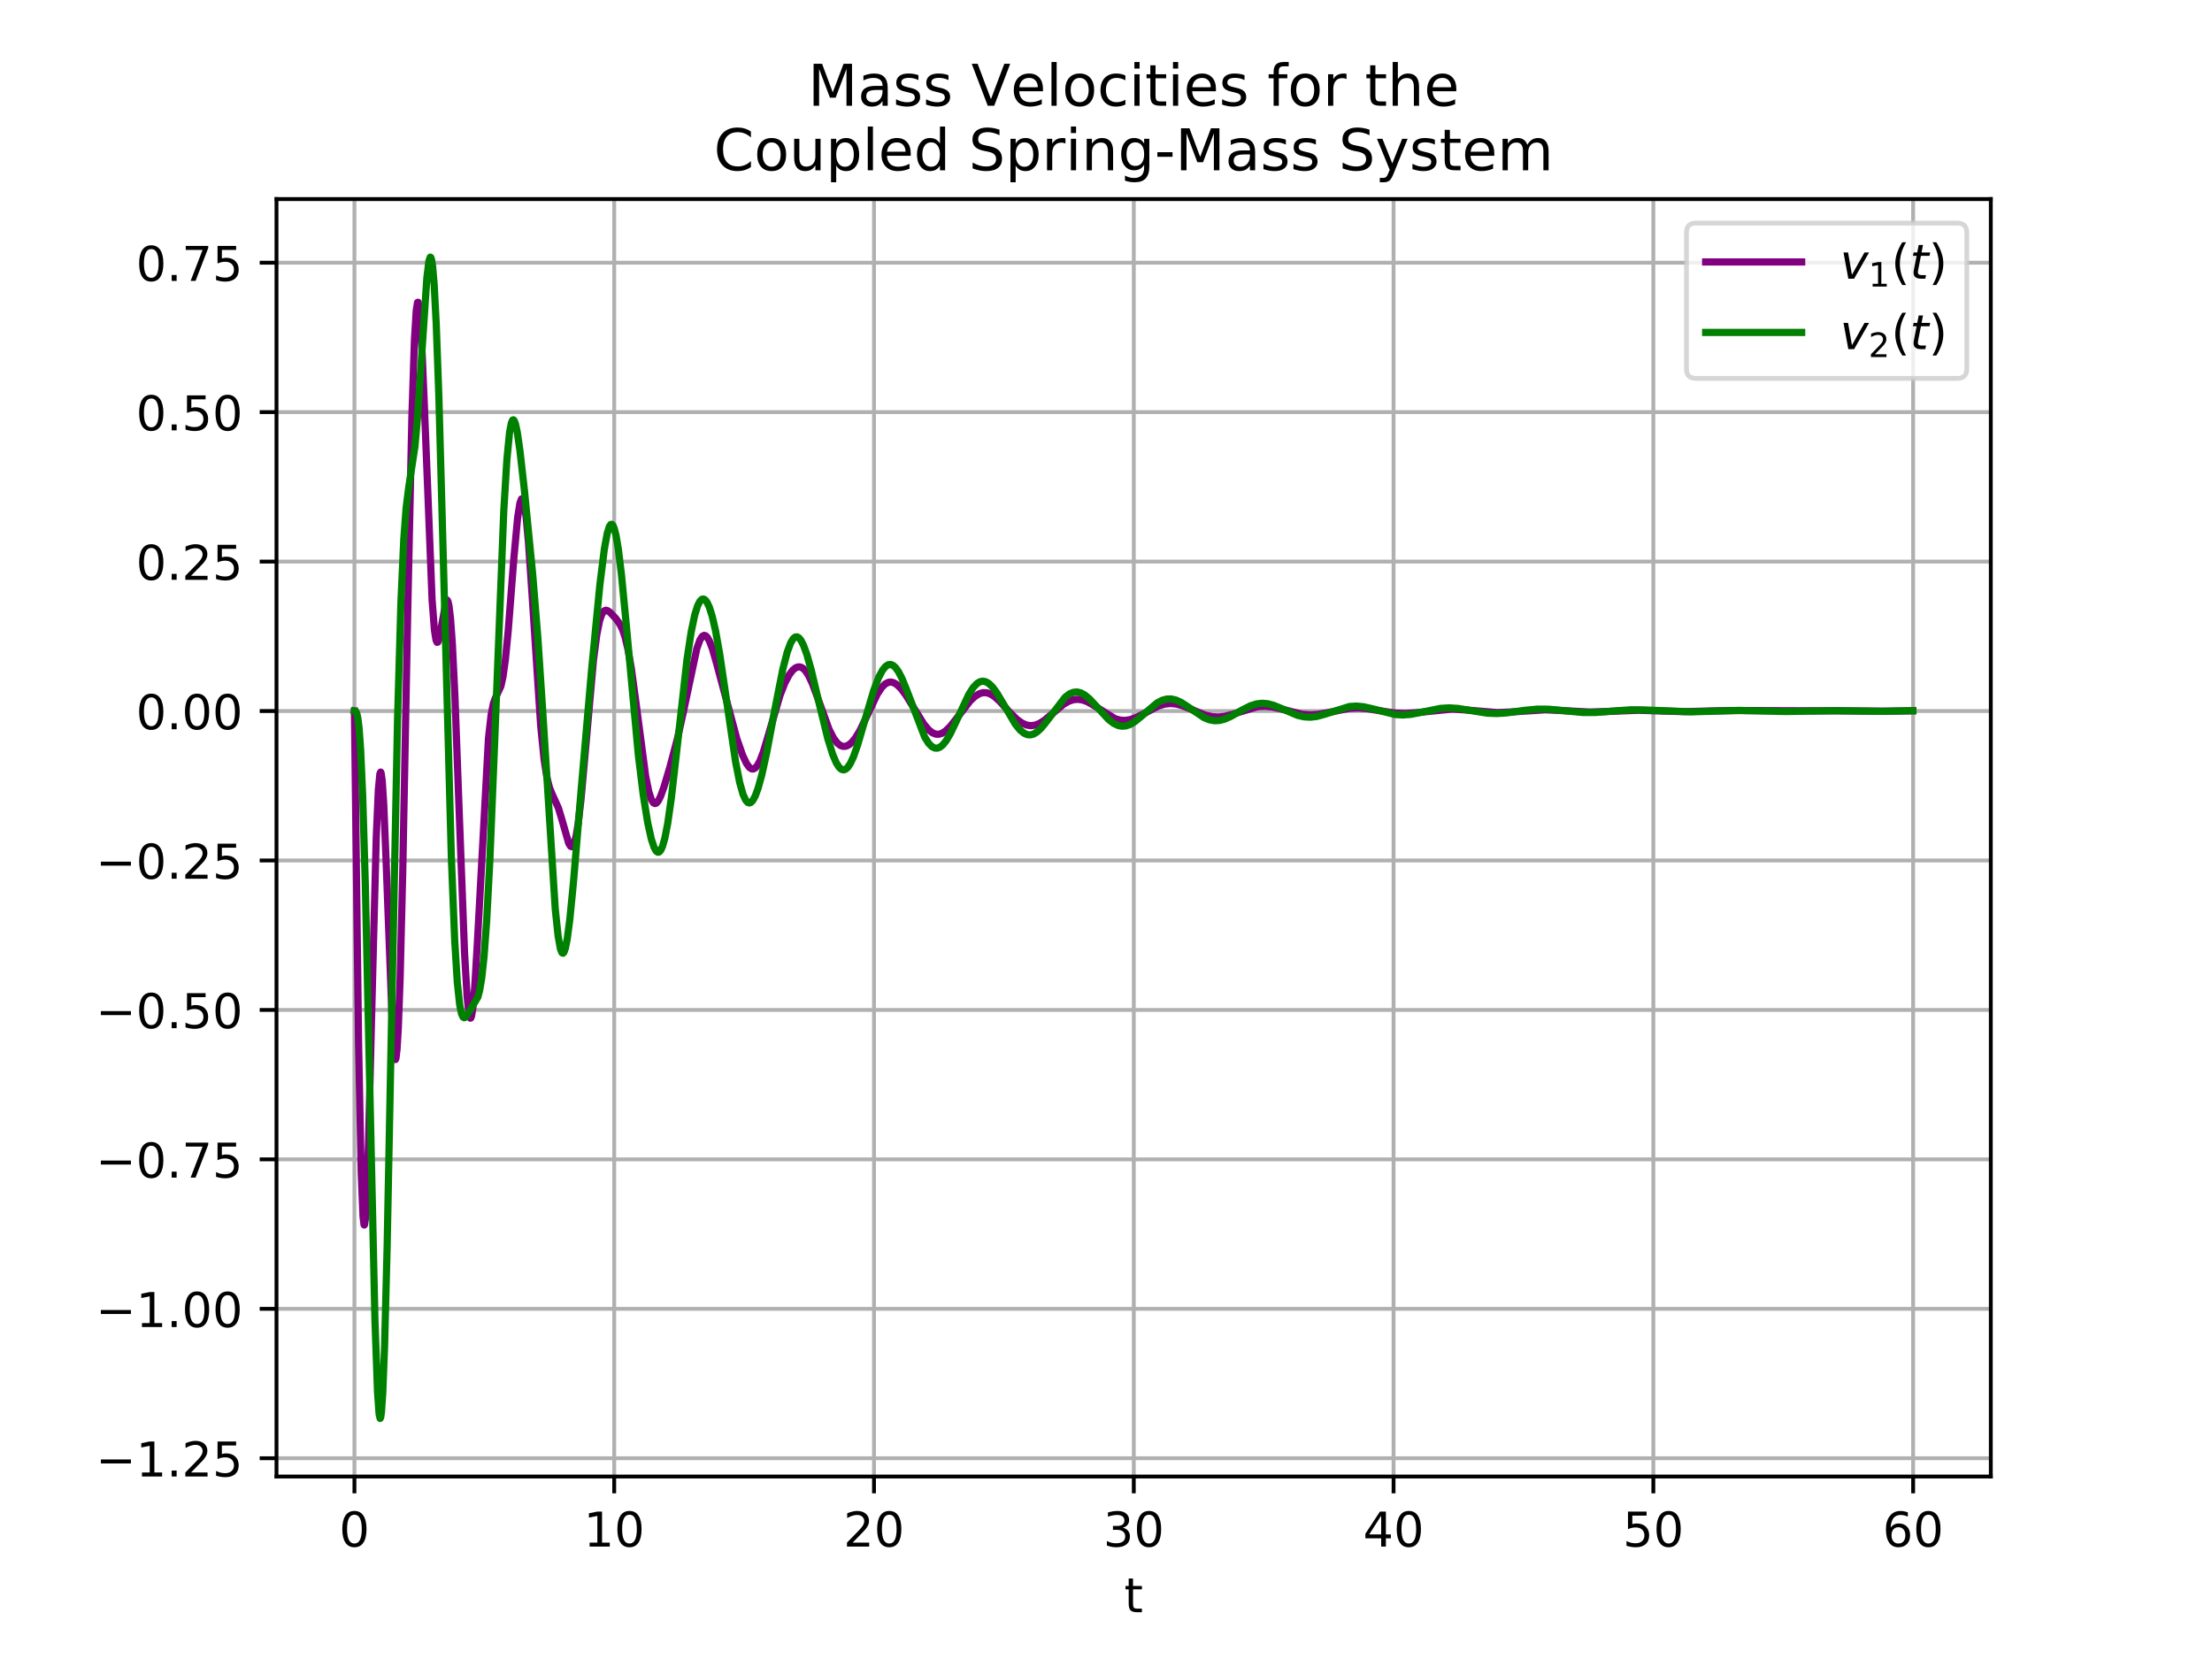 <?xml version="1.0" encoding="utf-8" standalone="no"?>
<!DOCTYPE svg PUBLIC "-//W3C//DTD SVG 1.1//EN"
  "http://www.w3.org/Graphics/SVG/1.1/DTD/svg11.dtd">
<!-- Created with matplotlib (https://matplotlib.org/) -->
<svg height="345.6pt" version="1.1" viewBox="0 0 460.8 345.6" width="460.8pt" xmlns="http://www.w3.org/2000/svg" xmlns:xlink="http://www.w3.org/1999/xlink">
 <defs>
  <style type="text/css">
*{stroke-linecap:butt;stroke-linejoin:round;}
  </style>
 </defs>
 <g id="figure_1">
  <g id="patch_1">
   <path d="M 0 345.6 
L 460.8 345.6 
L 460.8 0 
L 0 0 
z
" style="fill:#ffffff;"/>
  </g>
  <g id="axes_1">
   <g id="patch_2">
    <path d="M 57.6 307.584 
L 414.72 307.584 
L 414.72 41.472 
L 57.6 41.472 
z
" style="fill:#ffffff;"/>
   </g>
   <g id="matplotlib.axis_1">
    <g id="xtick_1">
     <g id="line2d_1">
      <path clip-path="url(#p54c0ba9240)" d="M 73.833 307.584 
L 73.833 41.472 
" style="fill:none;stroke:#b0b0b0;stroke-linecap:square;stroke-width:0.8;"/>
     </g>
     <g id="line2d_2">
      <defs>
       <path d="M 0 0 
L 0 3.5 
" id="m34339ea0be" style="stroke:#000000;stroke-width:0.8;"/>
      </defs>
      <g>
       <use style="stroke:#000000;stroke-width:0.8;" x="73.833" xlink:href="#m34339ea0be" y="307.584"/>
      </g>
     </g>
     <g id="text_1">
      <!-- 0 -->
      <defs>
       <path d="M 31.781 66.406 
Q 24.172 66.406 20.328 58.906 
Q 16.5 51.422 16.5 36.375 
Q 16.5 21.391 20.328 13.891 
Q 24.172 6.391 31.781 6.391 
Q 39.453 6.391 43.281 13.891 
Q 47.125 21.391 47.125 36.375 
Q 47.125 51.422 43.281 58.906 
Q 39.453 66.406 31.781 66.406 
z
M 31.781 74.219 
Q 44.047 74.219 50.516 64.516 
Q 56.984 54.828 56.984 36.375 
Q 56.984 17.969 50.516 8.266 
Q 44.047 -1.422 31.781 -1.422 
Q 19.531 -1.422 13.062 8.266 
Q 6.594 17.969 6.594 36.375 
Q 6.594 54.828 13.062 64.516 
Q 19.531 74.219 31.781 74.219 
z
" id="DejaVuSans-48"/>
      </defs>
      <g transform="translate(70.651 322.182)scale(0.1 -0.1)">
       <use xlink:href="#DejaVuSans-48"/>
      </g>
     </g>
    </g>
    <g id="xtick_2">
     <g id="line2d_3">
      <path clip-path="url(#p54c0ba9240)" d="M 127.951 307.584 
L 127.951 41.472 
" style="fill:none;stroke:#b0b0b0;stroke-linecap:square;stroke-width:0.8;"/>
     </g>
     <g id="line2d_4">
      <g>
       <use style="stroke:#000000;stroke-width:0.8;" x="127.951" xlink:href="#m34339ea0be" y="307.584"/>
      </g>
     </g>
     <g id="text_2">
      <!-- 10 -->
      <defs>
       <path d="M 12.406 8.297 
L 28.516 8.297 
L 28.516 63.922 
L 10.984 60.406 
L 10.984 69.391 
L 28.422 72.906 
L 38.281 72.906 
L 38.281 8.297 
L 54.391 8.297 
L 54.391 0 
L 12.406 0 
z
" id="DejaVuSans-49"/>
      </defs>
      <g transform="translate(121.588 322.182)scale(0.1 -0.1)">
       <use xlink:href="#DejaVuSans-49"/>
       <use x="63.623" xlink:href="#DejaVuSans-48"/>
      </g>
     </g>
    </g>
    <g id="xtick_3">
     <g id="line2d_5">
      <path clip-path="url(#p54c0ba9240)" d="M 182.069 307.584 
L 182.069 41.472 
" style="fill:none;stroke:#b0b0b0;stroke-linecap:square;stroke-width:0.8;"/>
     </g>
     <g id="line2d_6">
      <g>
       <use style="stroke:#000000;stroke-width:0.8;" x="182.069" xlink:href="#m34339ea0be" y="307.584"/>
      </g>
     </g>
     <g id="text_3">
      <!-- 20 -->
      <defs>
       <path d="M 19.188 8.297 
L 53.609 8.297 
L 53.609 0 
L 7.328 0 
L 7.328 8.297 
Q 12.938 14.109 22.625 23.891 
Q 32.328 33.688 34.812 36.531 
Q 39.547 41.844 41.422 45.531 
Q 43.312 49.219 43.312 52.781 
Q 43.312 58.594 39.234 62.25 
Q 35.156 65.922 28.609 65.922 
Q 23.969 65.922 18.812 64.312 
Q 13.672 62.703 7.812 59.422 
L 7.812 69.391 
Q 13.766 71.781 18.938 73 
Q 24.125 74.219 28.422 74.219 
Q 39.75 74.219 46.484 68.547 
Q 53.219 62.891 53.219 53.422 
Q 53.219 48.922 51.531 44.891 
Q 49.859 40.875 45.406 35.406 
Q 44.188 33.984 37.641 27.219 
Q 31.109 20.453 19.188 8.297 
z
" id="DejaVuSans-50"/>
      </defs>
      <g transform="translate(175.706 322.182)scale(0.1 -0.1)">
       <use xlink:href="#DejaVuSans-50"/>
       <use x="63.623" xlink:href="#DejaVuSans-48"/>
      </g>
     </g>
    </g>
    <g id="xtick_4">
     <g id="line2d_7">
      <path clip-path="url(#p54c0ba9240)" d="M 236.187 307.584 
L 236.187 41.472 
" style="fill:none;stroke:#b0b0b0;stroke-linecap:square;stroke-width:0.8;"/>
     </g>
     <g id="line2d_8">
      <g>
       <use style="stroke:#000000;stroke-width:0.8;" x="236.187" xlink:href="#m34339ea0be" y="307.584"/>
      </g>
     </g>
     <g id="text_4">
      <!-- 30 -->
      <defs>
       <path d="M 40.578 39.312 
Q 47.656 37.797 51.625 33 
Q 55.609 28.219 55.609 21.188 
Q 55.609 10.406 48.188 4.484 
Q 40.766 -1.422 27.094 -1.422 
Q 22.516 -1.422 17.656 -0.516 
Q 12.797 0.391 7.625 2.203 
L 7.625 11.719 
Q 11.719 9.328 16.594 8.109 
Q 21.484 6.891 26.812 6.891 
Q 36.078 6.891 40.938 10.547 
Q 45.797 14.203 45.797 21.188 
Q 45.797 27.641 41.281 31.266 
Q 36.766 34.906 28.719 34.906 
L 20.219 34.906 
L 20.219 43.016 
L 29.109 43.016 
Q 36.375 43.016 40.234 45.922 
Q 44.094 48.828 44.094 54.297 
Q 44.094 59.906 40.109 62.906 
Q 36.141 65.922 28.719 65.922 
Q 24.656 65.922 20.016 65.031 
Q 15.375 64.156 9.812 62.312 
L 9.812 71.094 
Q 15.438 72.656 20.344 73.438 
Q 25.25 74.219 29.594 74.219 
Q 40.828 74.219 47.359 69.109 
Q 53.906 64.016 53.906 55.328 
Q 53.906 49.266 50.438 45.094 
Q 46.969 40.922 40.578 39.312 
z
" id="DejaVuSans-51"/>
      </defs>
      <g transform="translate(229.825 322.182)scale(0.1 -0.1)">
       <use xlink:href="#DejaVuSans-51"/>
       <use x="63.623" xlink:href="#DejaVuSans-48"/>
      </g>
     </g>
    </g>
    <g id="xtick_5">
     <g id="line2d_9">
      <path clip-path="url(#p54c0ba9240)" d="M 290.305 307.584 
L 290.305 41.472 
" style="fill:none;stroke:#b0b0b0;stroke-linecap:square;stroke-width:0.8;"/>
     </g>
     <g id="line2d_10">
      <g>
       <use style="stroke:#000000;stroke-width:0.8;" x="290.305" xlink:href="#m34339ea0be" y="307.584"/>
      </g>
     </g>
     <g id="text_5">
      <!-- 40 -->
      <defs>
       <path d="M 37.797 64.312 
L 12.891 25.391 
L 37.797 25.391 
z
M 35.203 72.906 
L 47.609 72.906 
L 47.609 25.391 
L 58.016 25.391 
L 58.016 17.188 
L 47.609 17.188 
L 47.609 0 
L 37.797 0 
L 37.797 17.188 
L 4.891 17.188 
L 4.891 26.703 
z
" id="DejaVuSans-52"/>
      </defs>
      <g transform="translate(283.943 322.182)scale(0.1 -0.1)">
       <use xlink:href="#DejaVuSans-52"/>
       <use x="63.623" xlink:href="#DejaVuSans-48"/>
      </g>
     </g>
    </g>
    <g id="xtick_6">
     <g id="line2d_11">
      <path clip-path="url(#p54c0ba9240)" d="M 344.423 307.584 
L 344.423 41.472 
" style="fill:none;stroke:#b0b0b0;stroke-linecap:square;stroke-width:0.8;"/>
     </g>
     <g id="line2d_12">
      <g>
       <use style="stroke:#000000;stroke-width:0.8;" x="344.423" xlink:href="#m34339ea0be" y="307.584"/>
      </g>
     </g>
     <g id="text_6">
      <!-- 50 -->
      <defs>
       <path d="M 10.797 72.906 
L 49.516 72.906 
L 49.516 64.594 
L 19.828 64.594 
L 19.828 46.734 
Q 21.969 47.469 24.109 47.828 
Q 26.266 48.188 28.422 48.188 
Q 40.625 48.188 47.75 41.5 
Q 54.891 34.812 54.891 23.391 
Q 54.891 11.625 47.562 5.094 
Q 40.234 -1.422 26.906 -1.422 
Q 22.312 -1.422 17.547 -0.641 
Q 12.797 0.141 7.719 1.703 
L 7.719 11.625 
Q 12.109 9.234 16.797 8.062 
Q 21.484 6.891 26.703 6.891 
Q 35.156 6.891 40.078 11.328 
Q 45.016 15.766 45.016 23.391 
Q 45.016 31 40.078 35.438 
Q 35.156 39.891 26.703 39.891 
Q 22.75 39.891 18.812 39.016 
Q 14.891 38.141 10.797 36.281 
z
" id="DejaVuSans-53"/>
      </defs>
      <g transform="translate(338.061 322.182)scale(0.1 -0.1)">
       <use xlink:href="#DejaVuSans-53"/>
       <use x="63.623" xlink:href="#DejaVuSans-48"/>
      </g>
     </g>
    </g>
    <g id="xtick_7">
     <g id="line2d_13">
      <path clip-path="url(#p54c0ba9240)" d="M 398.541 307.584 
L 398.541 41.472 
" style="fill:none;stroke:#b0b0b0;stroke-linecap:square;stroke-width:0.8;"/>
     </g>
     <g id="line2d_14">
      <g>
       <use style="stroke:#000000;stroke-width:0.8;" x="398.541" xlink:href="#m34339ea0be" y="307.584"/>
      </g>
     </g>
     <g id="text_7">
      <!-- 60 -->
      <defs>
       <path d="M 33.016 40.375 
Q 26.375 40.375 22.484 35.828 
Q 18.609 31.297 18.609 23.391 
Q 18.609 15.531 22.484 10.953 
Q 26.375 6.391 33.016 6.391 
Q 39.656 6.391 43.531 10.953 
Q 47.406 15.531 47.406 23.391 
Q 47.406 31.297 43.531 35.828 
Q 39.656 40.375 33.016 40.375 
z
M 52.594 71.297 
L 52.594 62.312 
Q 48.875 64.062 45.094 64.984 
Q 41.312 65.922 37.594 65.922 
Q 27.828 65.922 22.672 59.328 
Q 17.531 52.734 16.797 39.406 
Q 19.672 43.656 24.016 45.922 
Q 28.375 48.188 33.594 48.188 
Q 44.578 48.188 50.953 41.516 
Q 57.328 34.859 57.328 23.391 
Q 57.328 12.156 50.688 5.359 
Q 44.047 -1.422 33.016 -1.422 
Q 20.359 -1.422 13.672 8.266 
Q 6.984 17.969 6.984 36.375 
Q 6.984 53.656 15.188 63.938 
Q 23.391 74.219 37.203 74.219 
Q 40.922 74.219 44.703 73.484 
Q 48.484 72.75 52.594 71.297 
z
" id="DejaVuSans-54"/>
      </defs>
      <g transform="translate(392.179 322.182)scale(0.1 -0.1)">
       <use xlink:href="#DejaVuSans-54"/>
       <use x="63.623" xlink:href="#DejaVuSans-48"/>
      </g>
     </g>
    </g>
    <g id="text_8">
     <!-- t -->
     <defs>
      <path d="M 18.312 70.219 
L 18.312 54.688 
L 36.812 54.688 
L 36.812 47.703 
L 18.312 47.703 
L 18.312 18.016 
Q 18.312 11.328 20.141 9.422 
Q 21.969 7.516 27.594 7.516 
L 36.812 7.516 
L 36.812 0 
L 27.594 0 
Q 17.188 0 13.234 3.875 
Q 9.281 7.766 9.281 18.016 
L 9.281 47.703 
L 2.688 47.703 
L 2.688 54.688 
L 9.281 54.688 
L 9.281 70.219 
z
" id="DejaVuSans-116"/>
     </defs>
     <g transform="translate(234.2 335.861)scale(0.1 -0.1)">
      <use xlink:href="#DejaVuSans-116"/>
     </g>
    </g>
   </g>
   <g id="matplotlib.axis_2">
    <g id="ytick_1">
     <g id="line2d_15">
      <path clip-path="url(#p54c0ba9240)" d="M 57.6 303.782 
L 414.72 303.782 
" style="fill:none;stroke:#b0b0b0;stroke-linecap:square;stroke-width:0.8;"/>
     </g>
     <g id="line2d_16">
      <defs>
       <path d="M 0 0 
L -3.5 0 
" id="m5622274692" style="stroke:#000000;stroke-width:0.8;"/>
      </defs>
      <g>
       <use style="stroke:#000000;stroke-width:0.8;" x="57.6" xlink:href="#m5622274692" y="303.782"/>
      </g>
     </g>
     <g id="text_9">
      <!-- −1.25 -->
      <defs>
       <path d="M 10.594 35.5 
L 73.188 35.5 
L 73.188 27.203 
L 10.594 27.203 
z
" id="DejaVuSans-8722"/>
       <path d="M 10.688 12.406 
L 21 12.406 
L 21 0 
L 10.688 0 
z
" id="DejaVuSans-46"/>
      </defs>
      <g transform="translate(19.955 307.581)scale(0.1 -0.1)">
       <use xlink:href="#DejaVuSans-8722"/>
       <use x="83.789" xlink:href="#DejaVuSans-49"/>
       <use x="147.412" xlink:href="#DejaVuSans-46"/>
       <use x="179.199" xlink:href="#DejaVuSans-50"/>
       <use x="242.822" xlink:href="#DejaVuSans-53"/>
      </g>
     </g>
    </g>
    <g id="ytick_2">
     <g id="line2d_17">
      <path clip-path="url(#p54c0ba9240)" d="M 57.6 272.65 
L 414.72 272.65 
" style="fill:none;stroke:#b0b0b0;stroke-linecap:square;stroke-width:0.8;"/>
     </g>
     <g id="line2d_18">
      <g>
       <use style="stroke:#000000;stroke-width:0.8;" x="57.6" xlink:href="#m5622274692" y="272.65"/>
      </g>
     </g>
     <g id="text_10">
      <!-- −1.00 -->
      <g transform="translate(19.955 276.449)scale(0.1 -0.1)">
       <use xlink:href="#DejaVuSans-8722"/>
       <use x="83.789" xlink:href="#DejaVuSans-49"/>
       <use x="147.412" xlink:href="#DejaVuSans-46"/>
       <use x="179.199" xlink:href="#DejaVuSans-48"/>
       <use x="242.822" xlink:href="#DejaVuSans-48"/>
      </g>
     </g>
    </g>
    <g id="ytick_3">
     <g id="line2d_19">
      <path clip-path="url(#p54c0ba9240)" d="M 57.6 241.517 
L 414.72 241.517 
" style="fill:none;stroke:#b0b0b0;stroke-linecap:square;stroke-width:0.8;"/>
     </g>
     <g id="line2d_20">
      <g>
       <use style="stroke:#000000;stroke-width:0.8;" x="57.6" xlink:href="#m5622274692" y="241.517"/>
      </g>
     </g>
     <g id="text_11">
      <!-- −0.75 -->
      <defs>
       <path d="M 8.203 72.906 
L 55.078 72.906 
L 55.078 68.703 
L 28.609 0 
L 18.312 0 
L 43.219 64.594 
L 8.203 64.594 
z
" id="DejaVuSans-55"/>
      </defs>
      <g transform="translate(19.955 245.316)scale(0.1 -0.1)">
       <use xlink:href="#DejaVuSans-8722"/>
       <use x="83.789" xlink:href="#DejaVuSans-48"/>
       <use x="147.412" xlink:href="#DejaVuSans-46"/>
       <use x="179.199" xlink:href="#DejaVuSans-55"/>
       <use x="242.822" xlink:href="#DejaVuSans-53"/>
      </g>
     </g>
    </g>
    <g id="ytick_4">
     <g id="line2d_21">
      <path clip-path="url(#p54c0ba9240)" d="M 57.6 210.385 
L 414.72 210.385 
" style="fill:none;stroke:#b0b0b0;stroke-linecap:square;stroke-width:0.8;"/>
     </g>
     <g id="line2d_22">
      <g>
       <use style="stroke:#000000;stroke-width:0.8;" x="57.6" xlink:href="#m5622274692" y="210.385"/>
      </g>
     </g>
     <g id="text_12">
      <!-- −0.50 -->
      <g transform="translate(19.955 214.184)scale(0.1 -0.1)">
       <use xlink:href="#DejaVuSans-8722"/>
       <use x="83.789" xlink:href="#DejaVuSans-48"/>
       <use x="147.412" xlink:href="#DejaVuSans-46"/>
       <use x="179.199" xlink:href="#DejaVuSans-53"/>
       <use x="242.822" xlink:href="#DejaVuSans-48"/>
      </g>
     </g>
    </g>
    <g id="ytick_5">
     <g id="line2d_23">
      <path clip-path="url(#p54c0ba9240)" d="M 57.6 179.252 
L 414.72 179.252 
" style="fill:none;stroke:#b0b0b0;stroke-linecap:square;stroke-width:0.8;"/>
     </g>
     <g id="line2d_24">
      <g>
       <use style="stroke:#000000;stroke-width:0.8;" x="57.6" xlink:href="#m5622274692" y="179.252"/>
      </g>
     </g>
     <g id="text_13">
      <!-- −0.25 -->
      <g transform="translate(19.955 183.051)scale(0.1 -0.1)">
       <use xlink:href="#DejaVuSans-8722"/>
       <use x="83.789" xlink:href="#DejaVuSans-48"/>
       <use x="147.412" xlink:href="#DejaVuSans-46"/>
       <use x="179.199" xlink:href="#DejaVuSans-50"/>
       <use x="242.822" xlink:href="#DejaVuSans-53"/>
      </g>
     </g>
    </g>
    <g id="ytick_6">
     <g id="line2d_25">
      <path clip-path="url(#p54c0ba9240)" d="M 57.6 148.12 
L 414.72 148.12 
" style="fill:none;stroke:#b0b0b0;stroke-linecap:square;stroke-width:0.8;"/>
     </g>
     <g id="line2d_26">
      <g>
       <use style="stroke:#000000;stroke-width:0.8;" x="57.6" xlink:href="#m5622274692" y="148.12"/>
      </g>
     </g>
     <g id="text_14">
      <!-- 0.00 -->
      <g transform="translate(28.334 151.919)scale(0.1 -0.1)">
       <use xlink:href="#DejaVuSans-48"/>
       <use x="63.623" xlink:href="#DejaVuSans-46"/>
       <use x="95.41" xlink:href="#DejaVuSans-48"/>
       <use x="159.033" xlink:href="#DejaVuSans-48"/>
      </g>
     </g>
    </g>
    <g id="ytick_7">
     <g id="line2d_27">
      <path clip-path="url(#p54c0ba9240)" d="M 57.6 116.987 
L 414.72 116.987 
" style="fill:none;stroke:#b0b0b0;stroke-linecap:square;stroke-width:0.8;"/>
     </g>
     <g id="line2d_28">
      <g>
       <use style="stroke:#000000;stroke-width:0.8;" x="57.6" xlink:href="#m5622274692" y="116.987"/>
      </g>
     </g>
     <g id="text_15">
      <!-- 0.25 -->
      <g transform="translate(28.334 120.786)scale(0.1 -0.1)">
       <use xlink:href="#DejaVuSans-48"/>
       <use x="63.623" xlink:href="#DejaVuSans-46"/>
       <use x="95.41" xlink:href="#DejaVuSans-50"/>
       <use x="159.033" xlink:href="#DejaVuSans-53"/>
      </g>
     </g>
    </g>
    <g id="ytick_8">
     <g id="line2d_29">
      <path clip-path="url(#p54c0ba9240)" d="M 57.6 85.854 
L 414.72 85.854 
" style="fill:none;stroke:#b0b0b0;stroke-linecap:square;stroke-width:0.8;"/>
     </g>
     <g id="line2d_30">
      <g>
       <use style="stroke:#000000;stroke-width:0.8;" x="57.6" xlink:href="#m5622274692" y="85.854"/>
      </g>
     </g>
     <g id="text_16">
      <!-- 0.50 -->
      <g transform="translate(28.334 89.654)scale(0.1 -0.1)">
       <use xlink:href="#DejaVuSans-48"/>
       <use x="63.623" xlink:href="#DejaVuSans-46"/>
       <use x="95.41" xlink:href="#DejaVuSans-53"/>
       <use x="159.033" xlink:href="#DejaVuSans-48"/>
      </g>
     </g>
    </g>
    <g id="ytick_9">
     <g id="line2d_31">
      <path clip-path="url(#p54c0ba9240)" d="M 57.6 54.722 
L 414.72 54.722 
" style="fill:none;stroke:#b0b0b0;stroke-linecap:square;stroke-width:0.8;"/>
     </g>
     <g id="line2d_32">
      <g>
       <use style="stroke:#000000;stroke-width:0.8;" x="57.6" xlink:href="#m5622274692" y="54.722"/>
      </g>
     </g>
     <g id="text_17">
      <!-- 0.75 -->
      <g transform="translate(28.334 58.521)scale(0.1 -0.1)">
       <use xlink:href="#DejaVuSans-48"/>
       <use x="63.623" xlink:href="#DejaVuSans-46"/>
       <use x="95.41" xlink:href="#DejaVuSans-55"/>
       <use x="159.033" xlink:href="#DejaVuSans-53"/>
      </g>
     </g>
    </g>
   </g>
   <g id="line2d_33">
    <path clip-path="url(#p54c0ba9240)" d="M 73.833 148.12 
L 74.699 217.409 
L 75.24 244.166 
L 75.619 253.392 
L 75.835 255.14 
L 75.889 255.192 
L 75.943 255.097 
L 76.106 253.949 
L 76.376 249.396 
L 76.755 238.433 
L 77.459 209.85 
L 78.379 174.479 
L 78.812 164.602 
L 79.136 161.198 
L 79.299 160.834 
L 79.407 161.079 
L 79.623 162.688 
L 79.948 167.64 
L 80.435 179.445 
L 81.842 216.557 
L 82.167 220.144 
L 82.383 220.72 
L 82.492 220.422 
L 82.708 218.616 
L 82.979 214.076 
L 83.358 203.623 
L 83.899 181.601 
L 84.927 127.798 
L 85.793 87.246 
L 86.334 70.827 
L 86.713 64.649 
L 86.983 62.997 
L 87.092 62.961 
L 87.254 63.543 
L 87.47 65.436 
L 87.795 70.387 
L 88.336 82.827 
L 90.014 124.973 
L 90.501 131.261 
L 90.826 133.318 
L 91.042 133.808 
L 91.205 133.766 
L 91.421 133.24 
L 91.746 131.686 
L 92.936 125.169 
L 93.153 125.011 
L 93.315 125.276 
L 93.532 126.201 
L 93.856 128.908 
L 94.235 134.132 
L 94.776 145.176 
L 95.642 168.694 
L 96.779 198.629 
L 97.32 207.777 
L 97.699 211.228 
L 97.969 212.096 
L 98.078 212.071 
L 98.24 211.645 
L 98.511 209.944 
L 98.889 205.685 
L 99.431 196.636 
L 101.758 153.795 
L 102.299 148.972 
L 102.786 146.515 
L 103.219 145.35 
L 104.355 142.938 
L 104.788 140.947 
L 105.275 137.457 
L 105.871 131.393 
L 107.061 116.136 
L 107.819 107.946 
L 108.306 104.809 
L 108.631 103.944 
L 108.793 103.911 
L 108.955 104.151 
L 109.226 105.153 
L 109.605 107.775 
L 110.092 113 
L 110.85 124.073 
L 112.635 151.214 
L 113.339 158.196 
L 113.934 161.987 
L 114.475 164.101 
L 115.071 165.549 
L 116.315 168.29 
L 117.019 170.611 
L 118.48 175.689 
L 118.859 176.304 
L 119.13 176.394 
L 119.346 176.221 
L 119.617 175.674 
L 119.995 174.251 
L 120.428 171.678 
L 121.024 166.624 
L 121.89 157.031 
L 123.621 137.572 
L 124.325 132.194 
L 124.92 129.255 
L 125.407 127.868 
L 125.84 127.269 
L 126.219 127.12 
L 126.598 127.22 
L 127.139 127.623 
L 128.276 128.833 
L 129.087 129.946 
L 129.683 131.154 
L 130.224 132.758 
L 130.819 135.254 
L 131.523 139.288 
L 132.443 146.062 
L 134.499 161.663 
L 135.149 164.885 
L 135.69 166.568 
L 136.123 167.252 
L 136.447 167.401 
L 136.718 167.31 
L 137.097 166.892 
L 137.584 165.95 
L 138.287 164.029 
L 139.532 159.86 
L 141.156 153.725 
L 142.4 148.106 
L 145.16 135.102 
L 145.81 133.311 
L 146.297 132.562 
L 146.676 132.353 
L 147 132.434 
L 147.379 132.815 
L 147.812 133.597 
L 148.407 135.175 
L 149.273 138.19 
L 153.495 153.874 
L 154.685 157.291 
L 155.497 159.033 
L 156.092 159.855 
L 156.579 160.178 
L 156.958 160.19 
L 157.337 159.984 
L 157.77 159.484 
L 158.311 158.484 
L 159.015 156.647 
L 160.043 153.223 
L 162.478 144.892 
L 163.506 142.268 
L 164.372 140.62 
L 165.13 139.613 
L 165.779 139.09 
L 166.321 138.912 
L 166.808 138.967 
L 167.295 139.235 
L 167.836 139.792 
L 168.485 140.811 
L 169.243 142.437 
L 170.325 145.351 
L 172.707 151.925 
L 173.627 153.736 
L 174.384 154.757 
L 175.034 155.282 
L 175.629 155.49 
L 176.224 155.45 
L 176.819 155.176 
L 177.469 154.629 
L 178.227 153.685 
L 179.147 152.151 
L 180.391 149.581 
L 182.772 144.565 
L 183.692 143.186 
L 184.396 142.489 
L 185.045 142.145 
L 185.641 142.081 
L 186.236 142.243 
L 186.885 142.652 
L 187.697 143.452 
L 188.725 144.822 
L 190.241 147.275 
L 192.46 150.844 
L 193.434 152.012 
L 194.246 152.659 
L 194.949 152.94 
L 195.598 152.959 
L 196.248 152.755 
L 197.006 152.261 
L 197.926 151.36 
L 199.224 149.727 
L 202.147 145.958 
L 203.175 145.017 
L 204.041 144.5 
L 204.799 144.289 
L 205.556 144.313 
L 206.314 144.568 
L 207.18 145.116 
L 208.262 146.099 
L 210.373 148.422 
L 211.888 149.905 
L 212.97 150.663 
L 213.89 151.048 
L 214.756 151.173 
L 215.622 151.063 
L 216.542 150.704 
L 217.57 150.053 
L 219.032 148.831 
L 221.521 146.736 
L 222.658 146.081 
L 223.632 145.76 
L 224.552 145.679 
L 225.526 145.822 
L 226.554 146.202 
L 227.853 146.942 
L 232.291 149.722 
L 233.373 150.017 
L 234.401 150.072 
L 235.484 149.9 
L 236.674 149.48 
L 238.298 148.653 
L 241.328 147.08 
L 242.627 146.682 
L 243.818 146.553 
L 245.008 146.658 
L 246.307 147.005 
L 248.093 147.736 
L 251.07 148.961 
L 252.477 149.288 
L 253.775 149.367 
L 255.128 149.218 
L 256.698 148.808 
L 262.001 147.209 
L 263.463 147.124 
L 264.978 147.265 
L 266.818 147.679 
L 271.31 148.799 
L 272.987 148.916 
L 274.665 148.804 
L 276.722 148.428 
L 281.051 147.573 
L 282.891 147.484 
L 284.785 147.62 
L 287.491 148.068 
L 290.684 148.549 
L 292.74 148.625 
L 294.905 148.475 
L 302.482 147.716 
L 304.917 147.864 
L 311.898 148.444 
L 314.604 148.325 
L 321.91 147.862 
L 325.103 148.009 
L 331.11 148.326 
L 334.52 148.224 
L 341.393 147.956 
L 345.614 148.101 
L 351.026 148.251 
L 355.896 148.113 
L 361.308 148.019 
L 377.165 148.076 
L 383.009 148.085 
L 392.751 148.147 
L 398.487 148.078 
L 398.487 148.078 
" style="fill:none;stroke:#800080;stroke-linecap:square;stroke-width:1.5;"/>
   </g>
   <g id="line2d_34">
    <path clip-path="url(#p54c0ba9240)" d="M 73.833 148.12 
L 74.103 148.201 
L 74.32 148.589 
L 74.536 149.509 
L 74.807 151.699 
L 75.132 156.245 
L 75.565 166.054 
L 76.106 184.401 
L 76.917 221.283 
L 78.108 275.013 
L 78.649 290.086 
L 78.974 294.585 
L 79.19 295.488 
L 79.299 295.296 
L 79.461 294.201 
L 79.732 290.266 
L 80.11 280.574 
L 80.652 259.546 
L 81.517 215.121 
L 82.816 149.881 
L 83.52 125.475 
L 84.115 112.323 
L 84.602 105.82 
L 85.143 101.516 
L 86.442 92.98 
L 86.983 86.949 
L 87.741 75.576 
L 88.932 57.8 
L 89.365 54.319 
L 89.635 53.569 
L 89.743 53.619 
L 89.906 54.094 
L 90.122 55.501 
L 90.447 59.32 
L 90.88 67.584 
L 91.421 82.561 
L 92.233 112.018 
L 94.019 178.474 
L 94.722 195.912 
L 95.263 204.607 
L 95.751 209.244 
L 96.129 211.146 
L 96.454 211.872 
L 96.725 212.012 
L 96.995 211.86 
L 97.428 211.276 
L 99.539 207.733 
L 99.918 206.323 
L 100.351 203.757 
L 100.838 199.261 
L 101.379 191.886 
L 102.028 179.592 
L 102.894 158.397 
L 104.951 106.298 
L 105.6 95.667 
L 106.141 90.163 
L 106.52 88.118 
L 106.791 87.506 
L 106.953 87.45 
L 107.115 87.611 
L 107.386 88.317 
L 107.765 90.09 
L 108.306 93.82 
L 109.226 101.967 
L 110.958 119.534 
L 112.04 132.793 
L 113.068 148.291 
L 115.666 189.335 
L 116.261 194.974 
L 116.748 197.684 
L 117.073 198.486 
L 117.29 198.578 
L 117.506 198.325 
L 117.777 197.546 
L 118.155 195.659 
L 118.697 191.582 
L 119.454 183.897 
L 121.078 164.376 
L 123.243 139.483 
L 124.974 121.733 
L 125.894 114.386 
L 126.49 111.13 
L 126.923 109.717 
L 127.247 109.248 
L 127.464 109.229 
L 127.68 109.45 
L 127.951 110.062 
L 128.33 111.534 
L 128.817 114.414 
L 129.466 119.739 
L 130.44 129.901 
L 132.984 157.352 
L 134.012 165.708 
L 134.932 171.419 
L 135.69 174.822 
L 136.285 176.592 
L 136.718 177.324 
L 137.043 177.538 
L 137.313 177.486 
L 137.638 177.132 
L 138.017 176.309 
L 138.504 174.59 
L 139.099 171.51 
L 139.857 166.203 
L 140.939 156.741 
L 143.104 137.471 
L 143.97 131.725 
L 144.727 128.097 
L 145.323 126.193 
L 145.81 125.239 
L 146.243 124.831 
L 146.567 124.787 
L 146.892 124.962 
L 147.271 125.436 
L 147.758 126.462 
L 148.353 128.331 
L 149.057 131.368 
L 149.923 136.2 
L 151.168 144.635 
L 153.224 158.634 
L 154.09 163.018 
L 154.793 165.497 
L 155.335 166.679 
L 155.768 167.168 
L 156.146 167.272 
L 156.471 167.131 
L 156.85 166.712 
L 157.337 165.803 
L 157.932 164.185 
L 158.69 161.441 
L 159.718 156.777 
L 161.396 147.897 
L 163.073 139.412 
L 163.994 135.85 
L 164.697 133.95 
L 165.238 133.051 
L 165.671 132.702 
L 166.05 132.667 
L 166.429 132.879 
L 166.862 133.409 
L 167.403 134.469 
L 168.106 136.417 
L 169.026 139.705 
L 170.596 146.32 
L 172.436 153.843 
L 173.464 157.156 
L 174.222 158.935 
L 174.817 159.858 
L 175.304 160.277 
L 175.737 160.385 
L 176.17 160.243 
L 176.603 159.857 
L 177.144 159.049 
L 177.794 157.65 
L 178.66 155.198 
L 180.012 150.573 
L 182.015 143.81 
L 183.043 141.121 
L 183.855 139.595 
L 184.504 138.81 
L 185.045 138.471 
L 185.533 138.418 
L 186.02 138.6 
L 186.561 139.073 
L 187.156 139.9 
L 187.914 141.363 
L 188.888 143.766 
L 192.622 153.53 
L 193.434 154.825 
L 194.137 155.54 
L 194.733 155.836 
L 195.274 155.858 
L 195.815 155.649 
L 196.41 155.168 
L 197.114 154.291 
L 197.98 152.826 
L 199.224 150.212 
L 201.822 144.644 
L 202.742 143.217 
L 203.5 142.41 
L 204.149 142.013 
L 204.744 141.895 
L 205.34 142.009 
L 205.989 142.383 
L 206.747 143.114 
L 207.667 144.352 
L 208.966 146.528 
L 211.509 150.851 
L 212.483 152.056 
L 213.295 152.731 
L 213.999 153.041 
L 214.648 153.093 
L 215.297 152.924 
L 216.001 152.509 
L 216.867 151.714 
L 217.949 150.389 
L 221.9 145.233 
L 222.82 144.543 
L 223.632 144.212 
L 224.389 144.154 
L 225.147 144.333 
L 225.959 144.768 
L 226.933 145.566 
L 228.286 147.004 
L 230.938 149.883 
L 232.02 150.707 
L 232.94 151.137 
L 233.752 151.286 
L 234.564 151.216 
L 235.429 150.914 
L 236.404 150.333 
L 237.702 149.277 
L 241.004 146.463 
L 242.086 145.89 
L 243.06 145.625 
L 243.98 145.607 
L 244.954 145.824 
L 246.037 146.312 
L 247.444 147.22 
L 250.799 149.488 
L 251.935 149.945 
L 252.964 150.132 
L 253.992 150.094 
L 255.074 149.826 
L 256.373 149.26 
L 258.646 147.963 
L 260.486 147.035 
L 261.785 146.63 
L 262.921 146.502 
L 264.058 146.593 
L 265.357 146.934 
L 267.034 147.629 
L 270.281 149.014 
L 271.689 149.339 
L 272.987 149.407 
L 274.286 149.251 
L 275.856 148.825 
L 281.105 147.182 
L 282.566 147.089 
L 284.027 147.221 
L 285.813 147.624 
L 290.63 148.846 
L 292.253 148.943 
L 293.931 148.81 
L 296.042 148.396 
L 300.046 147.572 
L 301.886 147.461 
L 303.726 147.578 
L 306.162 147.977 
L 309.788 148.561 
L 311.79 148.644 
L 313.901 148.504 
L 317.635 147.971 
L 320.287 147.72 
L 322.56 147.736 
L 325.374 148.004 
L 329.811 148.432 
L 332.355 148.422 
L 335.656 148.156 
L 339.769 147.863 
L 342.637 147.903 
L 352.433 148.289 
L 362.282 147.989 
L 372.078 148.221 
L 382.035 148.044 
L 391.831 148.178 
L 398.487 148.05 
L 398.487 148.05 
" style="fill:none;stroke:#008000;stroke-linecap:square;stroke-width:1.5;"/>
   </g>
   <g id="patch_3">
    <path d="M 57.6 307.584 
L 57.6 41.472 
" style="fill:none;stroke:#000000;stroke-linecap:square;stroke-linejoin:miter;stroke-width:0.8;"/>
   </g>
   <g id="patch_4">
    <path d="M 414.72 307.584 
L 414.72 41.472 
" style="fill:none;stroke:#000000;stroke-linecap:square;stroke-linejoin:miter;stroke-width:0.8;"/>
   </g>
   <g id="patch_5">
    <path d="M 57.6 307.584 
L 414.72 307.584 
" style="fill:none;stroke:#000000;stroke-linecap:square;stroke-linejoin:miter;stroke-width:0.8;"/>
   </g>
   <g id="patch_6">
    <path d="M 57.6 41.472 
L 414.72 41.472 
" style="fill:none;stroke:#000000;stroke-linecap:square;stroke-linejoin:miter;stroke-width:0.8;"/>
   </g>
   <g id="text_18">
    <!-- Mass Velocities for the -->
    <defs>
     <path d="M 9.812 72.906 
L 24.516 72.906 
L 43.109 23.297 
L 61.812 72.906 
L 76.516 72.906 
L 76.516 0 
L 66.891 0 
L 66.891 64.016 
L 48.094 14.016 
L 38.188 14.016 
L 19.391 64.016 
L 19.391 0 
L 9.812 0 
z
" id="DejaVuSans-77"/>
     <path d="M 34.281 27.484 
Q 23.391 27.484 19.188 25 
Q 14.984 22.516 14.984 16.5 
Q 14.984 11.719 18.141 8.906 
Q 21.297 6.109 26.703 6.109 
Q 34.188 6.109 38.703 11.406 
Q 43.219 16.703 43.219 25.484 
L 43.219 27.484 
z
M 52.203 31.203 
L 52.203 0 
L 43.219 0 
L 43.219 8.297 
Q 40.141 3.328 35.547 0.953 
Q 30.953 -1.422 24.312 -1.422 
Q 15.922 -1.422 10.953 3.297 
Q 6 8.016 6 15.922 
Q 6 25.141 12.172 29.828 
Q 18.359 34.516 30.609 34.516 
L 43.219 34.516 
L 43.219 35.406 
Q 43.219 41.609 39.141 45 
Q 35.062 48.391 27.688 48.391 
Q 23 48.391 18.547 47.266 
Q 14.109 46.141 10.016 43.891 
L 10.016 52.203 
Q 14.938 54.109 19.578 55.047 
Q 24.219 56 28.609 56 
Q 40.484 56 46.344 49.844 
Q 52.203 43.703 52.203 31.203 
z
" id="DejaVuSans-97"/>
     <path d="M 44.281 53.078 
L 44.281 44.578 
Q 40.484 46.531 36.375 47.5 
Q 32.281 48.484 27.875 48.484 
Q 21.188 48.484 17.844 46.438 
Q 14.5 44.391 14.5 40.281 
Q 14.5 37.156 16.891 35.375 
Q 19.281 33.594 26.516 31.984 
L 29.594 31.297 
Q 39.156 29.25 43.188 25.516 
Q 47.219 21.781 47.219 15.094 
Q 47.219 7.469 41.188 3.016 
Q 35.156 -1.422 24.609 -1.422 
Q 20.219 -1.422 15.453 -0.562 
Q 10.688 0.297 5.422 2 
L 5.422 11.281 
Q 10.406 8.688 15.234 7.391 
Q 20.062 6.109 24.812 6.109 
Q 31.156 6.109 34.562 8.281 
Q 37.984 10.453 37.984 14.406 
Q 37.984 18.062 35.516 20.016 
Q 33.062 21.969 24.703 23.781 
L 21.578 24.516 
Q 13.234 26.266 9.516 29.906 
Q 5.812 33.547 5.812 39.891 
Q 5.812 47.609 11.281 51.797 
Q 16.75 56 26.812 56 
Q 31.781 56 36.172 55.266 
Q 40.578 54.547 44.281 53.078 
z
" id="DejaVuSans-115"/>
     <path id="DejaVuSans-32"/>
     <path d="M 28.609 0 
L 0.781 72.906 
L 11.078 72.906 
L 34.188 11.531 
L 57.328 72.906 
L 67.578 72.906 
L 39.797 0 
z
" id="DejaVuSans-86"/>
     <path d="M 56.203 29.594 
L 56.203 25.203 
L 14.891 25.203 
Q 15.484 15.922 20.484 11.062 
Q 25.484 6.203 34.422 6.203 
Q 39.594 6.203 44.453 7.469 
Q 49.312 8.734 54.109 11.281 
L 54.109 2.781 
Q 49.266 0.734 44.188 -0.344 
Q 39.109 -1.422 33.891 -1.422 
Q 20.797 -1.422 13.156 6.188 
Q 5.516 13.812 5.516 26.812 
Q 5.516 40.234 12.766 48.109 
Q 20.016 56 32.328 56 
Q 43.359 56 49.781 48.891 
Q 56.203 41.797 56.203 29.594 
z
M 47.219 32.234 
Q 47.125 39.594 43.094 43.984 
Q 39.062 48.391 32.422 48.391 
Q 24.906 48.391 20.391 44.141 
Q 15.875 39.891 15.188 32.172 
z
" id="DejaVuSans-101"/>
     <path d="M 9.422 75.984 
L 18.406 75.984 
L 18.406 0 
L 9.422 0 
z
" id="DejaVuSans-108"/>
     <path d="M 30.609 48.391 
Q 23.391 48.391 19.188 42.75 
Q 14.984 37.109 14.984 27.297 
Q 14.984 17.484 19.156 11.844 
Q 23.344 6.203 30.609 6.203 
Q 37.797 6.203 41.984 11.859 
Q 46.188 17.531 46.188 27.297 
Q 46.188 37.016 41.984 42.703 
Q 37.797 48.391 30.609 48.391 
z
M 30.609 56 
Q 42.328 56 49.016 48.375 
Q 55.719 40.766 55.719 27.297 
Q 55.719 13.875 49.016 6.219 
Q 42.328 -1.422 30.609 -1.422 
Q 18.844 -1.422 12.172 6.219 
Q 5.516 13.875 5.516 27.297 
Q 5.516 40.766 12.172 48.375 
Q 18.844 56 30.609 56 
z
" id="DejaVuSans-111"/>
     <path d="M 48.781 52.594 
L 48.781 44.188 
Q 44.969 46.297 41.141 47.344 
Q 37.312 48.391 33.406 48.391 
Q 24.656 48.391 19.812 42.844 
Q 14.984 37.312 14.984 27.297 
Q 14.984 17.281 19.812 11.734 
Q 24.656 6.203 33.406 6.203 
Q 37.312 6.203 41.141 7.25 
Q 44.969 8.297 48.781 10.406 
L 48.781 2.094 
Q 45.016 0.344 40.984 -0.531 
Q 36.969 -1.422 32.422 -1.422 
Q 20.062 -1.422 12.781 6.344 
Q 5.516 14.109 5.516 27.297 
Q 5.516 40.672 12.859 48.328 
Q 20.219 56 33.016 56 
Q 37.156 56 41.109 55.141 
Q 45.062 54.297 48.781 52.594 
z
" id="DejaVuSans-99"/>
     <path d="M 9.422 54.688 
L 18.406 54.688 
L 18.406 0 
L 9.422 0 
z
M 9.422 75.984 
L 18.406 75.984 
L 18.406 64.594 
L 9.422 64.594 
z
" id="DejaVuSans-105"/>
     <path d="M 37.109 75.984 
L 37.109 68.5 
L 28.516 68.5 
Q 23.688 68.5 21.797 66.547 
Q 19.922 64.594 19.922 59.516 
L 19.922 54.688 
L 34.719 54.688 
L 34.719 47.703 
L 19.922 47.703 
L 19.922 0 
L 10.891 0 
L 10.891 47.703 
L 2.297 47.703 
L 2.297 54.688 
L 10.891 54.688 
L 10.891 58.5 
Q 10.891 67.625 15.141 71.797 
Q 19.391 75.984 28.609 75.984 
z
" id="DejaVuSans-102"/>
     <path d="M 41.109 46.297 
Q 39.594 47.172 37.812 47.578 
Q 36.031 48 33.891 48 
Q 26.266 48 22.188 43.047 
Q 18.109 38.094 18.109 28.812 
L 18.109 0 
L 9.078 0 
L 9.078 54.688 
L 18.109 54.688 
L 18.109 46.188 
Q 20.953 51.172 25.484 53.578 
Q 30.031 56 36.531 56 
Q 37.453 56 38.578 55.875 
Q 39.703 55.766 41.062 55.516 
z
" id="DejaVuSans-114"/>
     <path d="M 54.891 33.016 
L 54.891 0 
L 45.906 0 
L 45.906 32.719 
Q 45.906 40.484 42.875 44.328 
Q 39.844 48.188 33.797 48.188 
Q 26.516 48.188 22.312 43.547 
Q 18.109 38.922 18.109 30.906 
L 18.109 0 
L 9.078 0 
L 9.078 75.984 
L 18.109 75.984 
L 18.109 46.188 
Q 21.344 51.125 25.703 53.562 
Q 30.078 56 35.797 56 
Q 45.219 56 50.047 50.172 
Q 54.891 44.344 54.891 33.016 
z
" id="DejaVuSans-104"/>
    </defs>
    <g transform="translate(168.308 22.035)scale(0.12 -0.12)">
     <use xlink:href="#DejaVuSans-77"/>
     <use x="86.279" xlink:href="#DejaVuSans-97"/>
     <use x="147.559" xlink:href="#DejaVuSans-115"/>
     <use x="199.658" xlink:href="#DejaVuSans-115"/>
     <use x="251.758" xlink:href="#DejaVuSans-32"/>
     <use x="283.545" xlink:href="#DejaVuSans-86"/>
     <use x="351.844" xlink:href="#DejaVuSans-101"/>
     <use x="413.367" xlink:href="#DejaVuSans-108"/>
     <use x="441.15" xlink:href="#DejaVuSans-111"/>
     <use x="502.332" xlink:href="#DejaVuSans-99"/>
     <use x="557.312" xlink:href="#DejaVuSans-105"/>
     <use x="585.096" xlink:href="#DejaVuSans-116"/>
     <use x="624.305" xlink:href="#DejaVuSans-105"/>
     <use x="652.088" xlink:href="#DejaVuSans-101"/>
     <use x="713.611" xlink:href="#DejaVuSans-115"/>
     <use x="765.711" xlink:href="#DejaVuSans-32"/>
     <use x="797.498" xlink:href="#DejaVuSans-102"/>
     <use x="832.703" xlink:href="#DejaVuSans-111"/>
     <use x="893.885" xlink:href="#DejaVuSans-114"/>
     <use x="934.998" xlink:href="#DejaVuSans-32"/>
     <use x="966.785" xlink:href="#DejaVuSans-116"/>
     <use x="1005.994" xlink:href="#DejaVuSans-104"/>
     <use x="1069.373" xlink:href="#DejaVuSans-101"/>
    </g>
    <!-- Coupled Spring-Mass System -->
    <defs>
     <path d="M 64.406 67.281 
L 64.406 56.891 
Q 59.422 61.531 53.781 63.812 
Q 48.141 66.109 41.797 66.109 
Q 29.297 66.109 22.656 58.469 
Q 16.016 50.828 16.016 36.375 
Q 16.016 21.969 22.656 14.328 
Q 29.297 6.688 41.797 6.688 
Q 48.141 6.688 53.781 8.984 
Q 59.422 11.281 64.406 15.922 
L 64.406 5.609 
Q 59.234 2.094 53.438 0.328 
Q 47.656 -1.422 41.219 -1.422 
Q 24.656 -1.422 15.125 8.703 
Q 5.609 18.844 5.609 36.375 
Q 5.609 53.953 15.125 64.078 
Q 24.656 74.219 41.219 74.219 
Q 47.75 74.219 53.531 72.484 
Q 59.328 70.75 64.406 67.281 
z
" id="DejaVuSans-67"/>
     <path d="M 8.5 21.578 
L 8.5 54.688 
L 17.484 54.688 
L 17.484 21.922 
Q 17.484 14.156 20.5 10.266 
Q 23.531 6.391 29.594 6.391 
Q 36.859 6.391 41.078 11.031 
Q 45.312 15.672 45.312 23.688 
L 45.312 54.688 
L 54.297 54.688 
L 54.297 0 
L 45.312 0 
L 45.312 8.406 
Q 42.047 3.422 37.719 1 
Q 33.406 -1.422 27.688 -1.422 
Q 18.266 -1.422 13.375 4.438 
Q 8.5 10.297 8.5 21.578 
z
M 31.109 56 
z
" id="DejaVuSans-117"/>
     <path d="M 18.109 8.203 
L 18.109 -20.797 
L 9.078 -20.797 
L 9.078 54.688 
L 18.109 54.688 
L 18.109 46.391 
Q 20.953 51.266 25.266 53.625 
Q 29.594 56 35.594 56 
Q 45.562 56 51.781 48.094 
Q 58.016 40.188 58.016 27.297 
Q 58.016 14.406 51.781 6.484 
Q 45.562 -1.422 35.594 -1.422 
Q 29.594 -1.422 25.266 0.953 
Q 20.953 3.328 18.109 8.203 
z
M 48.688 27.297 
Q 48.688 37.203 44.609 42.844 
Q 40.531 48.484 33.406 48.484 
Q 26.266 48.484 22.188 42.844 
Q 18.109 37.203 18.109 27.297 
Q 18.109 17.391 22.188 11.75 
Q 26.266 6.109 33.406 6.109 
Q 40.531 6.109 44.609 11.75 
Q 48.688 17.391 48.688 27.297 
z
" id="DejaVuSans-112"/>
     <path d="M 45.406 46.391 
L 45.406 75.984 
L 54.391 75.984 
L 54.391 0 
L 45.406 0 
L 45.406 8.203 
Q 42.578 3.328 38.25 0.953 
Q 33.938 -1.422 27.875 -1.422 
Q 17.969 -1.422 11.734 6.484 
Q 5.516 14.406 5.516 27.297 
Q 5.516 40.188 11.734 48.094 
Q 17.969 56 27.875 56 
Q 33.938 56 38.25 53.625 
Q 42.578 51.266 45.406 46.391 
z
M 14.797 27.297 
Q 14.797 17.391 18.875 11.75 
Q 22.953 6.109 30.078 6.109 
Q 37.203 6.109 41.297 11.75 
Q 45.406 17.391 45.406 27.297 
Q 45.406 37.203 41.297 42.844 
Q 37.203 48.484 30.078 48.484 
Q 22.953 48.484 18.875 42.844 
Q 14.797 37.203 14.797 27.297 
z
" id="DejaVuSans-100"/>
     <path d="M 53.516 70.516 
L 53.516 60.891 
Q 47.906 63.578 42.922 64.891 
Q 37.938 66.219 33.297 66.219 
Q 25.25 66.219 20.875 63.094 
Q 16.5 59.969 16.5 54.203 
Q 16.5 49.359 19.406 46.891 
Q 22.312 44.438 30.422 42.922 
L 36.375 41.703 
Q 47.406 39.594 52.656 34.297 
Q 57.906 29 57.906 20.125 
Q 57.906 9.516 50.797 4.047 
Q 43.703 -1.422 29.984 -1.422 
Q 24.812 -1.422 18.969 -0.25 
Q 13.141 0.922 6.891 3.219 
L 6.891 13.375 
Q 12.891 10.016 18.656 8.297 
Q 24.422 6.594 29.984 6.594 
Q 38.422 6.594 43.016 9.906 
Q 47.609 13.234 47.609 19.391 
Q 47.609 24.75 44.312 27.781 
Q 41.016 30.812 33.5 32.328 
L 27.484 33.5 
Q 16.453 35.688 11.516 40.375 
Q 6.594 45.062 6.594 53.422 
Q 6.594 63.094 13.406 68.656 
Q 20.219 74.219 32.172 74.219 
Q 37.312 74.219 42.625 73.281 
Q 47.953 72.359 53.516 70.516 
z
" id="DejaVuSans-83"/>
     <path d="M 54.891 33.016 
L 54.891 0 
L 45.906 0 
L 45.906 32.719 
Q 45.906 40.484 42.875 44.328 
Q 39.844 48.188 33.797 48.188 
Q 26.516 48.188 22.312 43.547 
Q 18.109 38.922 18.109 30.906 
L 18.109 0 
L 9.078 0 
L 9.078 54.688 
L 18.109 54.688 
L 18.109 46.188 
Q 21.344 51.125 25.703 53.562 
Q 30.078 56 35.797 56 
Q 45.219 56 50.047 50.172 
Q 54.891 44.344 54.891 33.016 
z
" id="DejaVuSans-110"/>
     <path d="M 45.406 27.984 
Q 45.406 37.75 41.375 43.109 
Q 37.359 48.484 30.078 48.484 
Q 22.859 48.484 18.828 43.109 
Q 14.797 37.75 14.797 27.984 
Q 14.797 18.266 18.828 12.891 
Q 22.859 7.516 30.078 7.516 
Q 37.359 7.516 41.375 12.891 
Q 45.406 18.266 45.406 27.984 
z
M 54.391 6.781 
Q 54.391 -7.172 48.188 -13.984 
Q 42 -20.797 29.203 -20.797 
Q 24.469 -20.797 20.266 -20.094 
Q 16.062 -19.391 12.109 -17.922 
L 12.109 -9.188 
Q 16.062 -11.328 19.922 -12.344 
Q 23.781 -13.375 27.781 -13.375 
Q 36.625 -13.375 41.016 -8.766 
Q 45.406 -4.156 45.406 5.172 
L 45.406 9.625 
Q 42.625 4.781 38.281 2.391 
Q 33.938 0 27.875 0 
Q 17.828 0 11.672 7.656 
Q 5.516 15.328 5.516 27.984 
Q 5.516 40.672 11.672 48.328 
Q 17.828 56 27.875 56 
Q 33.938 56 38.281 53.609 
Q 42.625 51.219 45.406 46.391 
L 45.406 54.688 
L 54.391 54.688 
z
" id="DejaVuSans-103"/>
     <path d="M 4.891 31.391 
L 31.203 31.391 
L 31.203 23.391 
L 4.891 23.391 
z
" id="DejaVuSans-45"/>
     <path d="M 32.172 -5.078 
Q 28.375 -14.844 24.75 -17.812 
Q 21.141 -20.797 15.094 -20.797 
L 7.906 -20.797 
L 7.906 -13.281 
L 13.188 -13.281 
Q 16.891 -13.281 18.938 -11.516 
Q 21 -9.766 23.484 -3.219 
L 25.094 0.875 
L 2.984 54.688 
L 12.5 54.688 
L 29.594 11.922 
L 46.688 54.688 
L 56.203 54.688 
z
" id="DejaVuSans-121"/>
     <path d="M 52 44.188 
Q 55.375 50.25 60.062 53.125 
Q 64.75 56 71.094 56 
Q 79.641 56 84.281 50.016 
Q 88.922 44.047 88.922 33.016 
L 88.922 0 
L 79.891 0 
L 79.891 32.719 
Q 79.891 40.578 77.094 44.375 
Q 74.312 48.188 68.609 48.188 
Q 61.625 48.188 57.562 43.547 
Q 53.516 38.922 53.516 30.906 
L 53.516 0 
L 44.484 0 
L 44.484 32.719 
Q 44.484 40.625 41.703 44.406 
Q 38.922 48.188 33.109 48.188 
Q 26.219 48.188 22.156 43.531 
Q 18.109 38.875 18.109 30.906 
L 18.109 0 
L 9.078 0 
L 9.078 54.688 
L 18.109 54.688 
L 18.109 46.188 
Q 21.188 51.219 25.484 53.609 
Q 29.781 56 35.688 56 
Q 41.656 56 45.828 52.969 
Q 50 49.953 52 44.188 
z
" id="DejaVuSans-109"/>
    </defs>
    <g transform="translate(148.699 35.472)scale(0.12 -0.12)">
     <use xlink:href="#DejaVuSans-67"/>
     <use x="69.824" xlink:href="#DejaVuSans-111"/>
     <use x="131.006" xlink:href="#DejaVuSans-117"/>
     <use x="194.385" xlink:href="#DejaVuSans-112"/>
     <use x="257.861" xlink:href="#DejaVuSans-108"/>
     <use x="285.645" xlink:href="#DejaVuSans-101"/>
     <use x="347.168" xlink:href="#DejaVuSans-100"/>
     <use x="410.645" xlink:href="#DejaVuSans-32"/>
     <use x="442.432" xlink:href="#DejaVuSans-83"/>
     <use x="505.908" xlink:href="#DejaVuSans-112"/>
     <use x="569.385" xlink:href="#DejaVuSans-114"/>
     <use x="610.498" xlink:href="#DejaVuSans-105"/>
     <use x="638.281" xlink:href="#DejaVuSans-110"/>
     <use x="701.66" xlink:href="#DejaVuSans-103"/>
     <use x="765.137" xlink:href="#DejaVuSans-45"/>
     <use x="801.221" xlink:href="#DejaVuSans-77"/>
     <use x="887.5" xlink:href="#DejaVuSans-97"/>
     <use x="948.779" xlink:href="#DejaVuSans-115"/>
     <use x="1000.879" xlink:href="#DejaVuSans-115"/>
     <use x="1052.979" xlink:href="#DejaVuSans-32"/>
     <use x="1084.766" xlink:href="#DejaVuSans-83"/>
     <use x="1148.242" xlink:href="#DejaVuSans-121"/>
     <use x="1207.422" xlink:href="#DejaVuSans-115"/>
     <use x="1259.521" xlink:href="#DejaVuSans-116"/>
     <use x="1298.73" xlink:href="#DejaVuSans-101"/>
     <use x="1360.254" xlink:href="#DejaVuSans-109"/>
    </g>
   </g>
   <g id="legend_1">
    <g id="patch_7">
     <path d="M 353.32 78.828 
L 407.72 78.828 
Q 409.72 78.828 409.72 76.828 
L 409.72 48.472 
Q 409.72 46.472 407.72 46.472 
L 353.32 46.472 
Q 351.32 46.472 351.32 48.472 
L 351.32 76.828 
Q 351.32 78.828 353.32 78.828 
z
" style="fill:#ffffff;opacity:0.8;stroke:#cccccc;stroke-linejoin:miter;"/>
    </g>
    <g id="line2d_35">
     <path d="M 355.32 54.57 
L 375.32 54.57 
" style="fill:none;stroke:#800080;stroke-linecap:square;stroke-width:1.5;"/>
    </g>
    <g id="line2d_36"/>
    <g id="text_19">
     <!-- $v_1(t)$ -->
     <defs>
      <path d="M 7.172 54.688 
L 16.703 54.688 
L 24.703 8.203 
L 50.875 54.688 
L 60.406 54.688 
L 29.297 0 
L 17.188 0 
z
" id="DejaVuSans-Oblique-118"/>
      <path d="M 31 75.875 
Q 24.469 64.656 21.281 53.656 
Q 18.109 42.672 18.109 31.391 
Q 18.109 20.125 21.312 9.062 
Q 24.516 -2 31 -13.188 
L 23.188 -13.188 
Q 15.875 -1.703 12.234 9.375 
Q 8.594 20.453 8.594 31.391 
Q 8.594 42.281 12.203 53.312 
Q 15.828 64.359 23.188 75.875 
z
" id="DejaVuSans-40"/>
      <path d="M 42.281 54.688 
L 40.922 47.703 
L 23 47.703 
L 17.188 18.016 
Q 16.891 16.359 16.75 15.234 
Q 16.609 14.109 16.609 13.484 
Q 16.609 10.359 18.484 8.938 
Q 20.359 7.516 24.516 7.516 
L 33.594 7.516 
L 32.078 0 
L 23.484 0 
Q 15.484 0 11.547 3.125 
Q 7.625 6.25 7.625 12.594 
Q 7.625 13.719 7.766 15.062 
Q 7.906 16.406 8.203 18.016 
L 14.016 47.703 
L 6.391 47.703 
L 7.812 54.688 
L 15.281 54.688 
L 18.312 70.219 
L 27.297 70.219 
L 24.312 54.688 
z
" id="DejaVuSans-Oblique-116"/>
      <path d="M 8.016 75.875 
L 15.828 75.875 
Q 23.141 64.359 26.781 53.312 
Q 30.422 42.281 30.422 31.391 
Q 30.422 20.453 26.781 9.375 
Q 23.141 -1.703 15.828 -13.188 
L 8.016 -13.188 
Q 14.5 -2 17.703 9.062 
Q 20.906 20.125 20.906 31.391 
Q 20.906 42.672 17.703 53.656 
Q 14.5 64.656 8.016 75.875 
z
" id="DejaVuSans-41"/>
     </defs>
     <g transform="translate(383.32 58.07)scale(0.1 -0.1)">
      <use transform="translate(0 0.125)" xlink:href="#DejaVuSans-Oblique-118"/>
      <use transform="translate(59.18 -16.281)scale(0.7)" xlink:href="#DejaVuSans-49"/>
      <use transform="translate(106.45 0.125)" xlink:href="#DejaVuSans-40"/>
      <use transform="translate(145.464 0.125)" xlink:href="#DejaVuSans-Oblique-116"/>
      <use transform="translate(184.673 0.125)" xlink:href="#DejaVuSans-41"/>
     </g>
    </g>
    <g id="line2d_37">
     <path d="M 355.32 69.249 
L 375.32 69.249 
" style="fill:none;stroke:#008000;stroke-linecap:square;stroke-width:1.5;"/>
    </g>
    <g id="line2d_38"/>
    <g id="text_20">
     <!-- $v_2(t)$ -->
     <g transform="translate(383.32 72.749)scale(0.1 -0.1)">
      <use transform="translate(0 0.125)" xlink:href="#DejaVuSans-Oblique-118"/>
      <use transform="translate(59.18 -16.281)scale(0.7)" xlink:href="#DejaVuSans-50"/>
      <use transform="translate(106.45 0.125)" xlink:href="#DejaVuSans-40"/>
      <use transform="translate(145.464 0.125)" xlink:href="#DejaVuSans-Oblique-116"/>
      <use transform="translate(184.673 0.125)" xlink:href="#DejaVuSans-41"/>
     </g>
    </g>
   </g>
  </g>
 </g>
 <defs>
  <clipPath id="p54c0ba9240">
   <rect height="266.112" width="357.12" x="57.6" y="41.472"/>
  </clipPath>
 </defs>
</svg>
